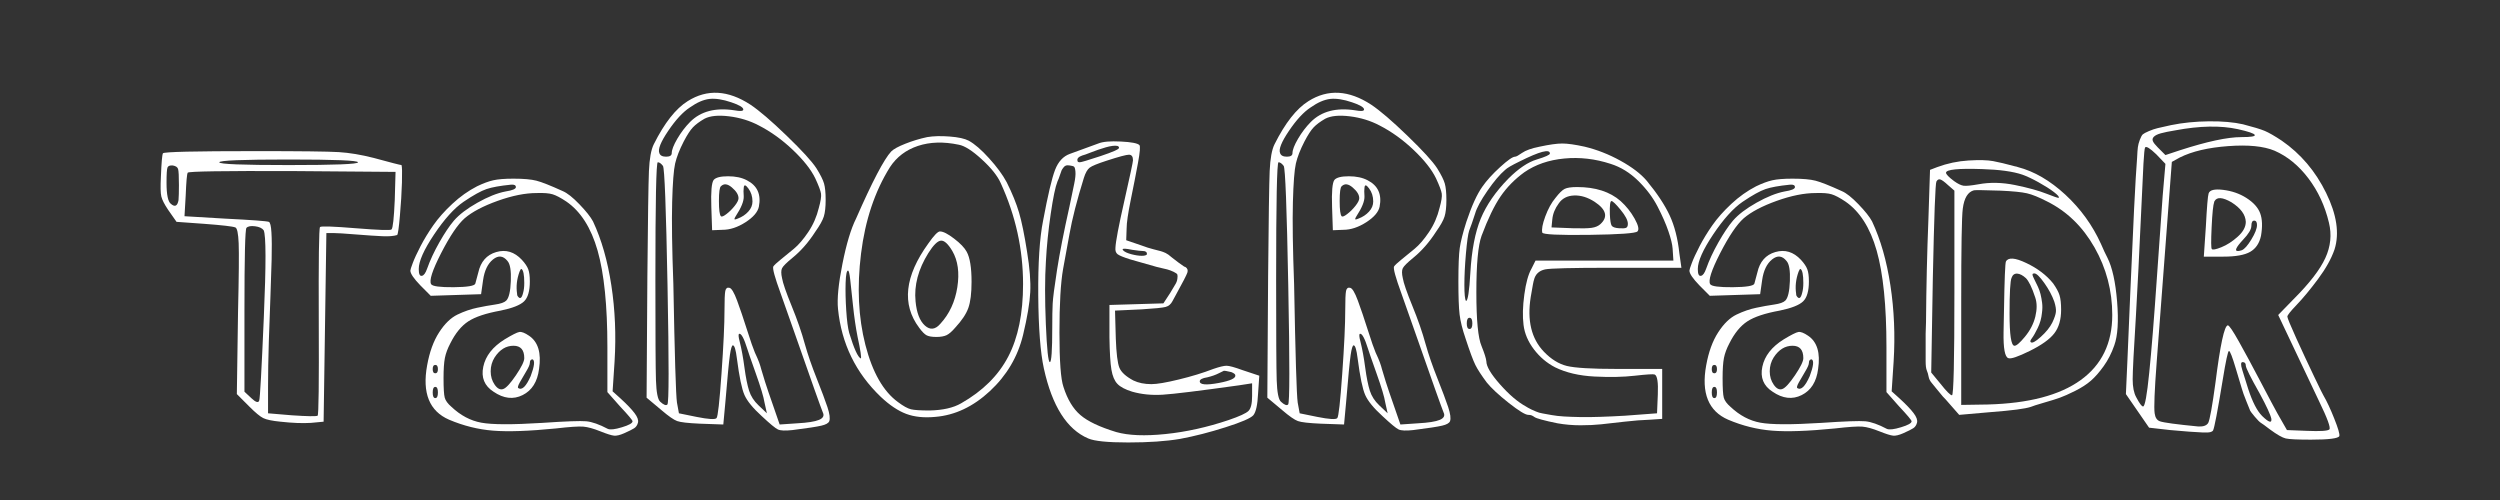 <?xml version="1.0" encoding="UTF-8"?>
<svg xmlns="http://www.w3.org/2000/svg" xmlns:xlink="http://www.w3.org/1999/xlink" width="750pt" height="150pt" viewBox="0 0 750 150" version="1.2">
<rect x="0" y="0" width="750" height="150" fill="#333333" stroke="none"/>
<defs>
<g>
<symbol overflow="visible" id="glyph0-0">
<path style="stroke:none;" d="M 3.953 0 L 3.953 -79.859 L 35.734 -79.859 L 35.734 0 Z M 7.906 -3.953 L 31.781 -3.953 L 31.781 -75.906 L 7.906 -75.906 Z M 7.906 -3.953 "/>
</symbol>
<symbol overflow="visible" id="glyph0-1">
<path style="stroke:none;" d="M 1.312 -59.109 C 1.477 -63.348 1.68 -65.688 1.922 -66.125 C 2.16 -66.562 11.43 -66.781 29.734 -66.781 C 43.16 -66.781 51.473 -66.68 54.672 -66.484 C 57.867 -66.285 61.348 -65.707 65.109 -64.75 C 70.379 -63.312 73.176 -62.594 73.5 -62.594 C 73.664 -62.113 73.707 -60.375 73.625 -57.375 C 73.539 -54.375 73.336 -51.055 73.016 -47.422 C 72.703 -43.785 72.426 -41.848 72.188 -41.609 C 71.145 -41.285 69.68 -41.164 67.797 -41.25 C 65.922 -41.332 63.266 -41.508 59.828 -41.781 C 56.391 -42.062 54.113 -42.203 53 -42.203 L 50.953 -42.203 L 50.125 14.391 L 46.281 14.75 C 43.801 14.906 40.766 14.785 37.172 14.391 C 34.691 14.148 32.973 13.789 32.016 13.312 C 31.055 12.832 29.695 11.711 27.938 9.953 L 24.094 6.109 L 24.453 -18.703 C 24.703 -29.336 24.766 -36.148 24.641 -39.141 C 24.516 -42.141 24.176 -43.723 23.625 -43.891 C 22.82 -44.203 19.703 -44.562 14.266 -44.969 L 6 -45.562 L 3.484 -49.156 C 2.359 -50.832 1.676 -52.172 1.438 -53.172 C 1.195 -54.172 1.156 -56.148 1.312 -59.109 Z M 39.625 -62.594 C 53.5 -62.594 60.438 -62.867 60.438 -63.422 C 60.438 -63.984 53.5 -64.266 39.625 -64.266 C 25.758 -64.266 18.828 -63.984 18.828 -63.422 C 18.828 -62.867 25.758 -62.594 39.625 -62.594 Z M 6.719 -56.594 C 6.719 -59.227 6.633 -60.828 6.469 -61.391 C 6.312 -61.953 5.797 -62.312 4.922 -62.469 C 4.035 -62.551 3.492 -62.352 3.297 -61.875 C 3.098 -61.395 3 -59.875 3 -57.312 C 3 -53.719 3.438 -51.598 4.312 -50.953 C 5.508 -49.922 6.27 -50.285 6.594 -52.047 C 6.676 -53.004 6.719 -54.52 6.719 -56.594 Z M 71.469 -52.156 L 71.703 -60.547 L 40.766 -60.797 C 20.066 -60.867 9.598 -60.707 9.359 -60.312 C 9.117 -59.914 8.914 -57.641 8.75 -53.484 L 8.391 -47.25 L 20.5 -46.531 C 28.57 -46.125 32.969 -45.801 33.688 -45.562 C 34.094 -45.406 34.352 -44.348 34.469 -42.391 C 34.594 -40.43 34.613 -37.711 34.531 -34.234 C 34.445 -30.754 34.328 -27.078 34.172 -23.203 C 34.016 -19.328 33.852 -14.828 33.688 -9.703 C 33.531 -4.586 33.453 -0.035 33.453 3.953 L 33.453 11.875 L 40.531 12.469 C 45.25 12.789 47.848 12.832 48.328 12.594 C 48.641 12.352 48.754 2.961 48.672 -15.578 C 48.598 -34.129 48.723 -43.602 49.047 -44 C 49.359 -44.32 52.953 -44.203 59.828 -43.641 C 66.703 -43.086 70.258 -42.969 70.5 -43.281 C 70.906 -43.688 71.227 -46.645 71.469 -52.156 Z M 32.141 -43.047 C 31.66 -43.68 30.801 -44.078 29.562 -44.234 C 28.32 -44.398 27.461 -44.242 26.984 -43.766 C 26.578 -43.367 26.375 -35.094 26.375 -18.938 L 26.375 5.391 L 28.422 7.312 C 29.773 8.594 30.57 8.832 30.812 8.031 C 31.051 7.312 31.508 -1 32.188 -16.906 C 32.875 -32.812 32.859 -41.523 32.141 -43.047 Z M 32.141 -43.047 "/>
</symbol>
<symbol overflow="visible" id="glyph0-2">
<path style="stroke:none;" d="M 29.5 -10.312 C 31.738 -11.664 33.195 -12.398 33.875 -12.516 C 34.551 -12.641 35.531 -12.266 36.812 -11.391 C 39.531 -9.555 40.531 -6.238 39.812 -1.438 C 39.332 2.395 37.691 5.008 34.891 6.406 C 32.098 7.812 29.18 7.473 26.141 5.391 C 23.422 3.641 22.398 1.145 23.078 -2.094 C 23.754 -5.332 25.895 -8.07 29.5 -10.312 Z M 35.375 -4.672 C 35.375 -7.148 34.297 -8.391 32.141 -8.391 C 29.898 -8.391 28.02 -7.234 26.5 -4.922 C 25.695 -3.641 25.297 -2.238 25.297 -0.719 C 25.297 0.801 25.695 2.141 26.5 3.297 C 27.301 4.453 28.141 4.891 29.016 4.609 C 29.898 4.336 31.18 2.961 32.859 0.484 C 34.535 -1.992 35.375 -3.711 35.375 -4.672 Z M 33.578 4.312 C 34.691 5.031 35.93 3.832 37.297 0.719 C 38.41 -2.238 38.609 -3.914 37.891 -4.312 C 37.328 -4.312 37.047 -3.953 37.047 -3.234 C 37.047 -2.754 36.688 -1.914 35.969 -0.719 C 35.25 0.477 34.609 1.578 34.047 2.578 C 33.492 3.578 33.336 4.156 33.578 4.312 Z M 1.203 -30.938 C 1.203 -31.176 1.441 -31.93 1.922 -33.203 C 2.398 -34.484 3.176 -36.164 4.25 -38.25 C 5.332 -40.332 6.613 -42.43 8.094 -44.547 C 9.57 -46.66 11.469 -48.797 13.781 -50.953 C 16.102 -53.117 18.582 -54.879 21.219 -56.234 C 23.062 -57.117 24.68 -57.719 26.078 -58.031 C 27.473 -58.352 29.492 -58.516 32.141 -58.516 C 35.172 -58.516 37.469 -58.312 39.031 -57.906 C 40.594 -57.508 43.211 -56.473 46.891 -54.797 C 48.242 -54.234 49.922 -52.91 51.922 -50.828 C 53.922 -48.754 55.281 -47.039 56 -45.688 C 58.551 -40.25 60.383 -33.852 61.5 -26.5 C 62.625 -19.145 62.945 -11.551 62.469 -3.719 L 61.875 5.281 L 64.266 7.438 C 66.18 9.195 67.578 10.656 68.453 11.812 C 69.336 12.969 69.68 13.926 69.484 14.688 C 69.285 15.445 68.906 16.004 68.344 16.359 C 67.781 16.723 66.781 17.223 65.344 17.859 C 64.07 18.422 63.055 18.66 62.297 18.578 C 61.535 18.504 60.156 18.066 58.156 17.266 C 56.156 16.461 54.473 16 53.109 15.875 C 51.754 15.758 49 15.941 44.844 16.422 C 36.77 17.223 30.492 17.441 26.016 17.078 C 21.547 16.723 17.148 15.629 12.828 13.797 C 6.91 11.234 4.711 5.797 6.234 -2.516 C 6.953 -6.516 8.148 -9.812 9.828 -12.406 C 11.504 -15.008 13.344 -16.789 15.344 -17.75 C 17.344 -18.707 19.301 -19.383 21.219 -19.781 C 23.133 -20.188 24.93 -20.508 26.609 -20.75 C 28.297 -20.988 29.414 -21.383 29.969 -21.938 C 30.77 -22.738 31.227 -24.695 31.344 -27.812 C 31.469 -30.938 31.133 -32.938 30.344 -33.812 C 29.062 -35.414 27.617 -35.578 26.016 -34.297 C 24.422 -33.016 23.422 -30.938 23.016 -28.062 L 22.422 -23.859 L 7.312 -23.375 L 4.203 -26.5 C 2.203 -28.57 1.203 -30.051 1.203 -30.938 Z M 29.734 -54.672 C 31.816 -54.992 32.859 -55.43 32.859 -55.984 C 32.859 -56.547 32.379 -56.789 31.422 -56.719 C 28.141 -56.395 25.676 -55.953 24.031 -55.391 C 22.395 -54.836 20.098 -53.562 17.141 -51.562 C 14.348 -49.645 11.41 -46.383 8.328 -41.781 C 5.254 -37.188 3.719 -33.734 3.719 -31.422 C 3.719 -29.898 4.035 -29.219 4.672 -29.375 C 5.234 -29.457 5.754 -30.176 6.234 -31.531 C 7.109 -34.008 8.328 -36.629 9.891 -39.391 C 11.453 -42.148 12.91 -44.328 14.266 -45.922 C 15.867 -47.766 18.227 -49.562 21.344 -51.312 C 24.457 -53.07 27.254 -54.191 29.734 -54.672 Z M 47.969 -51.672 C 46.281 -52.797 44.914 -53.516 43.875 -53.828 C 42.844 -54.148 41.25 -54.273 39.094 -54.203 C 35.656 -54.203 31.754 -53.422 27.391 -51.859 C 23.035 -50.297 19.738 -48.555 17.5 -46.641 C 15.426 -44.805 13.066 -41.312 10.422 -36.156 C 7.785 -31 6.789 -27.898 7.438 -26.859 C 7.832 -26.223 10.086 -25.922 14.203 -25.953 C 18.328 -25.992 20.488 -26.352 20.688 -27.031 C 20.883 -27.719 21.18 -28.82 21.578 -30.344 C 22.297 -33.613 24.094 -35.664 26.969 -36.5 C 29.852 -37.344 32.414 -36.566 34.656 -34.172 C 35.613 -33.129 36.25 -32.188 36.562 -31.344 C 36.883 -30.508 37.047 -29.297 37.047 -27.703 C 37.047 -24.816 36.469 -22.816 35.312 -21.703 C 34.156 -20.586 31.816 -19.664 28.297 -18.938 C 23.898 -18.145 20.66 -17.066 18.578 -15.703 C 16.504 -14.348 14.707 -12.148 13.188 -9.109 C 12.383 -7.586 11.844 -6.129 11.562 -4.734 C 11.289 -3.336 11.156 -1.32 11.156 1.312 C 11.156 4.352 11.273 6.312 11.516 7.188 C 11.754 8.07 12.43 8.992 13.547 9.953 C 16.266 12.516 19.242 14.094 22.484 14.688 C 25.723 15.289 31.816 15.312 40.766 14.75 C 47.797 14.27 52.191 14.109 53.953 14.266 C 55.711 14.43 57.875 15.191 60.438 16.547 C 61.156 16.867 62.57 16.707 64.688 16.062 C 66.801 15.426 67.859 14.828 67.859 14.266 C 67.859 13.953 66.582 12.438 64.031 9.719 L 60.312 5.516 L 60.312 -8.031 C 60.312 -20.426 59.332 -30.062 57.375 -36.938 C 55.414 -43.812 52.281 -48.723 47.969 -51.672 Z M 35.375 -27.219 C 35.375 -29.695 35.094 -31.098 34.531 -31.422 C 34.375 -31.492 34.176 -31.211 33.938 -30.578 C 33.133 -28.336 32.895 -26.141 33.219 -23.984 C 33.219 -23.742 33.254 -23.539 33.328 -23.375 C 34.047 -22.258 34.609 -22.539 35.016 -24.219 C 35.254 -25.02 35.375 -26.02 35.375 -27.219 Z M 8.688 -0.125 C 9.207 -0.125 9.469 -0.539 9.469 -1.375 C 9.469 -2.219 9.207 -2.641 8.688 -2.641 C 8.164 -2.641 7.906 -2.219 7.906 -1.375 C 7.906 -0.539 8.164 -0.125 8.688 -0.125 Z M 8.688 7.312 C 9.207 7.312 9.469 6.75 9.469 5.625 C 9.469 4.508 9.207 3.953 8.688 3.953 C 8.164 3.953 7.906 4.508 7.906 5.625 C 7.906 6.75 8.164 7.312 8.688 7.312 Z M 8.688 7.312 "/>
</symbol>
<symbol overflow="visible" id="glyph0-3">
<path style="stroke:none;" d="M 21.344 -58.156 C 21.977 -58.875 23.414 -59.234 25.656 -59.234 C 27.895 -59.234 29.773 -58.832 31.297 -58.031 C 34.41 -56.438 35.609 -53.801 34.891 -50.125 C 34.566 -48.52 33.227 -46.957 30.875 -45.438 C 28.52 -43.926 26.223 -43.172 23.984 -43.172 L 20.859 -43.047 L 20.625 -50 C 20.469 -54.633 20.707 -57.352 21.344 -58.156 Z M 28.781 -52.641 C 28.781 -53.68 28.117 -54.758 26.797 -55.875 C 25.484 -57 24.383 -57.117 23.5 -56.234 C 23.102 -55.91 22.906 -54.43 22.906 -51.797 C 22.906 -49.16 23.102 -47.645 23.5 -47.25 C 23.738 -47.008 24.297 -47.227 25.172 -47.906 C 26.055 -48.582 26.879 -49.398 27.641 -50.359 C 28.398 -51.316 28.781 -52.078 28.781 -52.641 Z M 32.969 -51.672 C 32.969 -53.191 32.547 -54.508 31.703 -55.625 C 30.867 -56.75 30.414 -56.789 30.344 -55.75 C 30.258 -55.27 30.258 -54.43 30.344 -53.234 C 30.414 -51.797 29.613 -49.801 27.938 -47.25 C 27.539 -46.602 27.461 -46.281 27.703 -46.281 C 27.859 -46.281 28.133 -46.363 28.531 -46.531 C 29.812 -47.008 30.867 -47.707 31.703 -48.625 C 32.547 -49.539 32.969 -50.555 32.969 -51.672 Z M 13.547 -81.781 C 19.379 -85.457 25.656 -85.098 32.375 -80.703 C 35.008 -78.941 38.625 -75.844 43.219 -71.406 C 47.82 -66.969 50.801 -63.707 52.156 -61.625 C 53.352 -59.707 54.113 -58.188 54.438 -57.062 C 54.758 -55.945 54.922 -54.312 54.922 -52.156 C 54.922 -50 54.738 -48.336 54.375 -47.172 C 54.02 -46.016 53.16 -44.477 51.797 -42.562 C 49.797 -39.445 47.52 -36.848 44.969 -34.766 C 43.207 -33.328 42.164 -32.289 41.844 -31.656 C 41.531 -31.02 41.531 -30.02 41.844 -28.656 C 42.082 -27.219 43.039 -24.441 44.719 -20.328 C 46.406 -16.211 47.727 -12.395 48.688 -8.875 C 49.562 -5.758 50.738 -2.344 52.219 1.375 C 53.695 5.094 54.773 7.969 55.453 10 C 56.129 12.039 56.312 13.461 56 14.266 C 55.758 14.828 54.977 15.266 53.656 15.578 C 52.332 15.898 49.438 16.344 44.969 16.906 C 42.812 17.145 41.352 17.082 40.594 16.719 C 39.832 16.363 38.211 15.023 35.734 12.703 C 33.098 10.305 31.379 8.207 30.578 6.406 C 29.773 4.613 29.016 0.957 28.297 -4.562 C 27.973 -7.195 27.57 -8.516 27.094 -8.516 C 26.781 -8.516 26.484 -7.555 26.203 -5.641 C 25.922 -3.723 25.461 1.035 24.828 8.641 L 24.219 15.234 L 17.141 14.984 C 13.629 14.828 11.375 14.566 10.375 14.203 C 9.375 13.848 7.797 12.75 5.641 10.906 L 1.203 7.188 L 1.438 -29.141 C 1.594 -46.484 1.75 -57.031 1.906 -60.781 C 2.07 -64.539 2.555 -67.223 3.359 -68.828 C 6.555 -75.223 9.953 -79.539 13.547 -81.781 Z M 26.625 -81.422 C 24.062 -82.297 21.879 -82.633 20.078 -82.438 C 18.285 -82.238 16.312 -81.379 14.156 -79.859 C 12.07 -78.492 9.91 -76.148 7.672 -72.828 C 5.43 -69.516 4.551 -67.301 5.031 -66.188 C 5.27 -65.469 5.945 -65.109 7.062 -65.109 C 8.188 -65.109 8.75 -65.469 8.75 -66.188 C 8.75 -67.145 9.305 -68.582 10.422 -70.5 C 11.547 -72.414 12.828 -74.098 14.266 -75.547 C 17.461 -78.742 21.898 -79.898 27.578 -79.016 C 29.336 -78.691 30.219 -78.773 30.219 -79.266 C 30.219 -79.898 29.02 -80.617 26.625 -81.422 Z M 34.891 -74.469 C 32.172 -75.906 29.191 -76.82 25.953 -77.219 C 22.723 -77.613 20.266 -77.375 18.578 -76.5 C 17.066 -75.625 15.91 -74.766 15.109 -73.922 C 14.305 -73.078 13.383 -71.66 12.344 -69.672 C 11.07 -67.191 10.211 -64.988 9.766 -63.062 C 9.328 -61.145 9.031 -57.289 8.875 -51.5 C 8.719 -45.707 8.836 -37.492 9.234 -26.859 C 9.629 -5.43 9.988 6.398 10.312 8.641 L 10.906 11.875 L 16.188 12.953 C 19.781 13.672 21.781 13.789 22.188 13.312 C 22.582 12.906 23.078 8.484 23.672 0.047 C 24.273 -8.379 24.578 -14.789 24.578 -19.188 C 24.578 -22.145 24.656 -24.02 24.812 -24.812 C 24.977 -25.613 25.379 -25.938 26.016 -25.781 C 26.66 -25.695 27.441 -24.414 28.359 -21.938 C 29.273 -19.457 30.27 -16.52 31.344 -13.125 C 32.426 -9.727 33.207 -7.473 33.688 -6.359 C 34.25 -5.16 34.672 -4.18 34.953 -3.422 C 35.234 -2.66 35.453 -1.957 35.609 -1.312 C 35.773 -0.676 36.156 0.578 36.75 2.453 C 37.352 4.336 38.133 6.641 39.094 9.359 L 41.125 15.234 L 46.406 14.875 C 49.52 14.707 51.695 14.363 52.938 13.844 C 54.176 13.32 54.555 12.582 54.078 11.625 C 53.516 10.27 50.633 2.16 45.438 -12.703 L 41.375 -24.219 C 39.688 -28.852 38.961 -31.492 39.203 -32.141 C 39.441 -32.535 40.18 -33.234 41.422 -34.234 C 42.66 -35.234 43.977 -36.312 45.375 -37.469 C 46.781 -38.625 48.223 -40.301 49.703 -42.5 C 51.18 -44.695 52.238 -47.117 52.875 -49.766 C 53.438 -51.766 53.656 -53.18 53.531 -54.016 C 53.414 -54.859 52.836 -56.398 51.797 -58.641 C 50.516 -61.273 48.273 -64.109 45.078 -67.141 C 41.879 -70.18 38.484 -72.625 34.891 -74.469 Z M 6.109 -62.344 C 5.555 -63.07 5.039 -63.438 4.562 -63.438 C 4.082 -63.438 3.844 -51.68 3.844 -28.172 C 3.844 -11.629 3.898 -1.562 4.016 2.031 C 4.141 5.633 4.562 7.754 5.281 8.391 C 6.312 9.348 7.031 9.629 7.438 9.234 C 7.914 8.836 7.93 -3.051 7.484 -26.438 C 7.047 -49.82 6.586 -61.789 6.109 -62.344 Z M 31.422 -7.438 C 30.453 -10.551 29.648 -12.066 29.016 -11.984 C 28.691 -11.91 28.734 -11.113 29.141 -9.594 C 29.691 -7.438 30.164 -4.859 30.562 -1.859 C 30.969 1.141 31.43 3.457 31.953 5.094 C 32.473 6.727 33.41 8.188 34.766 9.469 L 37.297 11.875 L 36.578 8.641 C 36.336 7.035 35.457 4.098 33.938 -0.172 C 32.414 -4.453 31.578 -6.875 31.422 -7.438 Z M 31.422 -7.438 "/>
</symbol>
<symbol overflow="visible" id="glyph0-4">
<path style="stroke:none;" d="M 28.422 -39.094 C 30.098 -41.488 31.254 -42.688 31.891 -42.688 C 32.848 -42.688 34.266 -41.969 36.141 -40.531 C 38.023 -39.094 39.285 -37.773 39.922 -36.578 C 40.891 -34.816 41.375 -31.816 41.375 -27.578 C 41.375 -24.141 41.051 -21.52 40.406 -19.719 C 39.77 -17.926 38.453 -15.953 36.453 -13.797 C 35.492 -12.672 34.633 -11.926 33.875 -11.562 C 33.113 -11.207 32.094 -11.031 30.812 -11.031 C 29.531 -11.031 28.57 -11.188 27.938 -11.5 C 27.301 -11.82 26.539 -12.586 25.656 -13.797 C 20.383 -20.828 21.305 -29.258 28.422 -39.094 Z M 35.609 -36.812 C 34.328 -38.969 33.188 -40.004 32.188 -39.922 C 31.195 -39.848 29.941 -38.613 28.422 -36.219 C 25.379 -31.332 24.098 -26.492 24.578 -21.703 C 24.898 -18.266 25.836 -15.844 27.391 -14.438 C 28.953 -13.039 30.492 -13.223 32.016 -14.984 C 34.734 -17.941 36.43 -21.598 37.109 -25.953 C 37.785 -30.316 37.285 -33.938 35.609 -36.812 Z M 28.062 -70.984 C 29.977 -71.305 32.234 -71.363 34.828 -71.156 C 37.43 -70.957 39.332 -70.539 40.531 -69.906 C 42.289 -68.945 44.328 -67.188 46.641 -64.625 C 48.961 -62.07 50.723 -59.676 51.922 -57.438 C 53.598 -54.082 54.832 -51.047 55.625 -48.328 C 56.426 -45.609 57.227 -41.691 58.031 -36.578 C 58.832 -31.691 59.148 -27.648 58.984 -24.453 C 58.828 -21.266 58.109 -16.988 56.828 -11.625 C 55.234 -5.07 51.914 0.539 46.875 5.219 C 41.844 9.895 36.367 12.473 30.453 12.953 C 27.098 13.266 24.203 12.961 21.766 12.047 C 19.328 11.129 16.789 9.43 14.156 6.953 C 6.633 -0.242 2.352 -9.035 1.312 -19.422 C 1 -22.461 1.441 -26.977 2.641 -32.969 C 3.836 -38.969 5.195 -43.488 6.719 -46.531 C 11.594 -57.633 15.109 -64.348 17.266 -66.672 C 17.984 -67.391 19.398 -68.164 21.516 -69 C 23.641 -69.844 25.82 -70.504 28.062 -70.984 Z M 37.531 -68.703 C 32.977 -69.66 28.898 -69.539 25.297 -68.344 C 21.703 -67.145 18.906 -65.023 16.906 -61.984 C 12.352 -54.711 9.457 -46.062 8.219 -36.031 C 6.977 -26 7.414 -16.863 9.531 -8.625 C 11.645 -0.395 14.906 5.316 19.312 8.516 C 20.906 9.711 22.203 10.43 23.203 10.672 C 24.203 10.91 26.062 11.031 28.781 11.031 C 32.77 10.945 35.926 10.227 38.25 8.875 C 44.727 5.195 49.441 0.52 52.391 -5.156 C 55.348 -10.832 56.828 -18.066 56.828 -26.859 C 56.828 -37.328 54.594 -47.438 50.125 -57.188 C 49.164 -59.352 47.266 -61.734 44.422 -64.328 C 41.586 -66.93 39.289 -68.391 37.531 -68.703 Z M 7.188 -11.031 C 6.633 -13.832 6.176 -16.969 5.812 -20.438 C 5.457 -23.914 5.176 -26.535 4.969 -28.297 C 4.77 -30.055 4.551 -30.938 4.312 -30.938 C 3.914 -30.938 3.676 -29.719 3.594 -27.281 C 3.52 -24.844 3.582 -22.082 3.781 -19 C 3.977 -15.926 4.273 -13.672 4.672 -12.234 C 6.109 -7.516 7.27 -4.957 8.156 -4.562 C 8.395 -4.801 8.07 -6.957 7.188 -11.031 Z M 7.188 -11.031 "/>
</symbol>
<symbol overflow="visible" id="glyph0-5">
<path style="stroke:none;" d="M 19.188 -69.062 C 20.539 -69.625 22.797 -69.82 25.953 -69.656 C 29.117 -69.5 30.977 -69.145 31.531 -68.594 C 31.852 -68.27 31.711 -66.488 31.109 -63.25 C 30.516 -60.008 29.797 -56.332 28.953 -52.219 C 28.117 -48.102 27.703 -45.242 27.703 -43.641 L 27.578 -40.047 L 32.141 -38.484 C 33.41 -38.004 34.602 -37.625 35.719 -37.344 C 36.844 -37.07 37.602 -36.875 38 -36.75 C 38.406 -36.633 38.867 -36.457 39.391 -36.219 C 39.91 -35.977 40.531 -35.535 41.25 -34.891 C 42.77 -33.691 44.008 -32.773 44.969 -32.141 C 45.039 -32.141 45.16 -32.098 45.328 -32.016 C 45.961 -31.617 46.16 -31.055 45.922 -30.328 C 45.68 -29.609 44.484 -27.289 42.328 -23.375 C 42.004 -22.738 41.723 -22.223 41.484 -21.828 C 41.004 -20.867 40.305 -20.27 39.391 -20.031 C 38.473 -19.789 36.094 -19.551 32.25 -19.312 L 24.219 -18.938 L 24.453 -10.547 C 24.617 -6.078 24.977 -3.16 25.531 -1.797 C 26.094 -0.441 27.492 0.832 29.734 2.031 C 31.254 2.758 33.051 3.125 35.125 3.125 C 36.812 3.125 39.551 2.66 43.344 1.734 C 47.145 0.816 50.602 -0.238 53.719 -1.438 C 55.551 -2.07 56.867 -2.391 57.672 -2.391 C 58.473 -2.391 60.07 -1.953 62.469 -1.078 L 67.5 0.594 L 67.141 5.875 C 66.984 9.312 66.504 11.508 65.703 12.469 C 64.91 13.352 62.133 14.551 57.375 16.062 C 52.613 17.582 48.078 18.742 43.766 19.547 C 39.523 20.266 34.328 20.625 28.172 20.625 C 22.016 20.625 18.02 20.223 16.188 19.422 C 9.789 16.703 5.352 9.707 2.875 -1.562 C 1.832 -6.352 1.27 -13.645 1.188 -23.438 C 1.113 -33.227 1.598 -40.723 2.641 -45.922 C 4.078 -53.598 5.273 -58.676 6.234 -61.156 C 7.191 -63.633 8.672 -65.234 10.672 -65.953 Z M 13.672 -63.438 C 14.066 -63.438 16.125 -64.051 19.844 -65.281 C 23.562 -66.52 25.422 -67.344 25.422 -67.75 C 25.422 -68.07 25.238 -68.27 24.875 -68.344 C 24.52 -68.426 24.039 -68.426 23.438 -68.344 C 22.844 -68.27 22.188 -68.129 21.469 -67.922 C 20.75 -67.723 19.988 -67.484 19.188 -67.203 C 18.383 -66.922 17.68 -66.66 17.078 -66.422 C 16.484 -66.18 15.906 -65.961 15.344 -65.766 C 14.789 -65.566 14.473 -65.469 14.391 -65.469 C 13.266 -65.07 12.785 -64.551 12.953 -63.906 C 12.953 -63.594 13.191 -63.438 13.672 -63.438 Z M 29.609 -64.031 C 29.609 -65.145 29.207 -65.703 28.406 -65.703 C 27.613 -65.703 25.379 -65.102 21.703 -63.906 C 18.984 -63.031 17.285 -62.332 16.609 -61.812 C 15.93 -61.289 15.352 -60.27 14.875 -58.75 C 12.789 -52.039 11.348 -46.406 10.547 -41.844 L 8.641 -31.422 C 7.91 -27.266 7.547 -20.906 7.547 -12.344 C 7.547 -3.789 7.945 1.641 8.75 3.953 C 9.945 7.711 11.645 10.531 13.844 12.406 C 16.039 14.289 19.617 15.988 24.578 17.5 C 28.254 18.539 33.191 18.738 39.391 18.094 C 45.586 17.457 51.883 16.062 58.281 13.906 C 61.551 12.789 63.547 11.875 64.266 11.156 C 64.984 10.438 65.344 8.957 65.344 6.719 L 65.344 2.875 L 61.391 3.484 C 49.398 5.16 41.766 6.098 38.484 6.297 C 35.211 6.492 32.176 6.191 29.375 5.391 C 27.301 4.754 25.82 3.973 24.938 3.047 C 24.062 2.129 23.461 0.711 23.141 -1.203 C 22.816 -3.117 22.617 -6.352 22.547 -10.906 L 22.547 -20.625 L 38.734 -21.109 L 40.766 -24.219 C 41.41 -25.344 41.91 -26.18 42.266 -26.734 C 42.629 -27.297 42.848 -27.875 42.922 -28.469 C 43.004 -29.07 43.004 -29.492 42.922 -29.734 C 42.848 -29.973 42.469 -30.254 41.781 -30.578 C 41.102 -30.898 40.461 -31.141 39.859 -31.297 C 39.266 -31.453 38.25 -31.691 36.812 -32.016 C 33.695 -32.891 31.02 -33.648 28.781 -34.297 C 26.781 -34.93 25.52 -35.445 25 -35.844 C 24.477 -36.25 24.258 -36.891 24.344 -37.766 C 24.414 -39.609 25.312 -44.328 27.031 -51.922 C 28.75 -59.516 29.609 -63.551 29.609 -64.031 Z M 10.547 -50.125 C 11.191 -53.156 11.672 -55.453 11.984 -57.016 C 12.305 -58.578 12.426 -59.773 12.344 -60.609 C 12.27 -61.453 12.129 -61.953 11.922 -62.109 C 11.723 -62.266 11.305 -62.383 10.672 -62.469 C 10.191 -62.551 9.812 -62.551 9.531 -62.469 C 9.25 -62.383 8.988 -62.18 8.75 -61.859 C 8.508 -61.547 8.328 -61.27 8.203 -61.031 C 8.086 -60.789 7.91 -60.289 7.672 -59.531 C 7.43 -58.77 7.191 -58.148 6.953 -57.672 C 6.316 -56.078 5.641 -52.82 4.922 -47.906 C 4.203 -42.988 3.723 -38.25 3.484 -33.688 C 3.16 -28.656 3.156 -22.363 3.469 -14.812 C 3.789 -7.258 4.191 -3.484 4.672 -3.484 C 5.148 -3.484 5.391 -6.922 5.391 -13.797 C 5.391 -16.984 5.43 -19.395 5.516 -21.031 C 5.598 -22.676 6.035 -26.055 6.828 -31.172 C 7.629 -36.285 8.867 -42.602 10.547 -50.125 Z M 32.609 -36.812 C 32.055 -36.812 30.977 -36.93 29.375 -37.172 C 27.457 -37.566 26.5 -37.609 26.5 -37.297 C 26.5 -37.211 26.578 -37.094 26.734 -36.938 C 27.141 -36.531 27.941 -36.164 29.141 -35.844 C 30.336 -35.531 31.375 -35.375 32.25 -35.375 C 33.133 -35.375 33.656 -35.535 33.812 -35.859 C 33.812 -36.492 33.41 -36.812 32.609 -36.812 Z M 59.109 -0.484 C 57.754 -0.797 57.016 -0.93 56.891 -0.891 C 56.773 -0.859 56.254 -0.602 55.328 -0.125 C 54.41 0.352 53.273 0.754 51.922 1.078 C 50.398 1.316 49.641 1.719 49.641 2.281 C 49.641 3.32 51.555 3.484 55.391 2.766 C 58.828 2.117 60.469 1.359 60.312 0.484 C 60.312 0.16 59.91 -0.16 59.109 -0.484 Z M 59.109 -0.484 "/>
</symbol>
<symbol overflow="visible" id="glyph0-6">
<path style="stroke:none;" d="M 30.344 -52.766 C 31.457 -54.203 32.375 -55.098 33.094 -55.453 C 33.812 -55.816 35.051 -56 36.812 -56 C 42.32 -56 46.676 -54.598 49.875 -51.797 C 51.562 -50.273 52.961 -48.516 54.078 -46.516 C 55.191 -44.523 55.473 -43.25 54.922 -42.688 C 54.359 -42.125 49.52 -41.781 40.406 -41.656 C 31.289 -41.539 26.613 -41.766 26.375 -42.328 C 26.133 -43.285 26.43 -44.898 27.266 -47.172 C 28.109 -49.453 29.133 -51.316 30.344 -52.766 Z M 42.094 -51.562 C 40.008 -52.914 37.945 -53.551 35.906 -53.469 C 33.875 -53.395 32.336 -52.598 31.297 -51.078 C 30.172 -49.555 29.531 -47.957 29.375 -46.281 L 29.141 -43.891 L 35.609 -43.641 C 38.242 -43.566 40.102 -43.609 41.188 -43.766 C 42.27 -43.922 43.129 -44.281 43.766 -44.844 C 46.16 -47 45.602 -49.238 42.094 -51.562 Z M 52.047 -44.969 C 52.047 -46.008 51.32 -47.406 49.875 -49.156 C 48.438 -50.914 47.52 -51.797 47.125 -51.797 C 46.727 -51.797 46.566 -50.477 46.641 -47.844 C 46.723 -46 46.906 -44.859 47.188 -44.422 C 47.469 -43.984 48.207 -43.723 49.406 -43.641 C 50.438 -43.566 51.133 -43.609 51.5 -43.766 C 51.863 -43.922 52.047 -44.32 52.047 -44.969 Z M 18.219 -65.109 C 18.539 -65.109 19.238 -65.488 20.312 -66.25 C 21.395 -67.008 23.141 -67.629 25.547 -68.109 C 28.492 -68.742 30.766 -69.062 32.359 -69.062 C 33.961 -69.062 36.207 -68.742 39.094 -68.109 C 42.77 -67.223 46.344 -65.82 49.812 -63.906 C 53.289 -61.988 55.91 -59.992 57.672 -57.922 C 60.785 -54.16 63.082 -50.703 64.562 -47.547 C 66.039 -44.391 67.02 -40.57 67.5 -36.094 L 68.109 -31.781 L 46.766 -31.781 C 35.254 -31.781 28.738 -31.617 27.219 -31.297 C 25.375 -30.898 24.254 -29.82 23.859 -28.062 C 23.773 -27.977 23.457 -26.297 22.906 -23.016 C 21.781 -15.984 23.098 -10.508 26.859 -6.594 C 29.016 -4.352 31.312 -2.93 33.75 -2.328 C 36.188 -1.734 41.164 -1.438 48.688 -1.438 L 62.344 -1.438 L 62.344 13.547 L 58.641 13.797 C 56.398 13.867 53.859 14.066 51.016 14.391 C 48.18 14.711 45.863 14.973 44.062 15.172 C 42.27 15.367 40.191 15.469 37.828 15.469 C 35.473 15.469 33.176 15.27 30.938 14.875 C 28.938 14.469 27.352 14.102 26.188 13.781 C 25.031 13.469 24.312 13.207 24.031 13 C 23.758 12.801 23.484 12.641 23.203 12.516 C 22.922 12.398 22.582 12.344 22.188 12.344 C 21.301 12.344 19.336 11.145 16.297 8.75 C 13.266 6.352 11.07 4.316 9.719 2.641 C 8.113 0.484 6.973 -1.27 6.297 -2.625 C 5.617 -3.988 4.641 -6.629 3.359 -10.547 C 2.398 -13.348 1.801 -15.766 1.562 -17.797 C 1.32 -19.836 1.203 -23.141 1.203 -27.703 C 1.203 -32.41 1.336 -35.742 1.609 -37.703 C 1.891 -39.66 2.551 -42.281 3.594 -45.562 C 5.195 -50.363 6.797 -53.879 8.391 -56.109 C 9.672 -57.953 11.445 -59.91 13.719 -61.984 C 16 -64.066 17.5 -65.109 18.219 -65.109 Z M 28.656 -66.062 C 28.656 -67.508 25.617 -66.711 19.547 -63.672 C 17.223 -62.547 15.785 -61.707 15.234 -61.156 C 13.629 -59.789 11.848 -57.688 9.891 -54.844 C 7.93 -52.008 6.711 -49.754 6.234 -48.078 C 5.516 -45.836 4.914 -44.117 4.438 -42.922 C 4.113 -41.961 3.789 -39.688 3.469 -36.094 C 3.156 -32.5 3 -29.344 3 -26.625 C 3 -23.906 3.16 -22.305 3.484 -21.828 C 4.035 -21.828 4.473 -24.664 4.797 -30.344 C 5.191 -37.051 6.227 -42.441 7.906 -46.516 C 9.594 -50.598 12.352 -54.598 16.188 -58.516 C 19.227 -61.555 22.066 -63.473 24.703 -64.266 C 27.336 -65.066 28.656 -65.664 28.656 -66.062 Z M 46.891 -62.953 C 42.242 -64.473 37.602 -65.008 32.969 -64.562 C 28.332 -64.125 24.336 -62.75 20.984 -60.438 C 18.109 -58.352 15.727 -55.93 13.844 -53.172 C 11.969 -50.422 10.07 -46.488 8.156 -41.375 C 7.113 -38.488 6.594 -32.848 6.594 -24.453 C 6.594 -16.066 7.113 -10.676 8.156 -8.281 C 9.031 -6.113 9.508 -4.594 9.594 -3.719 C 9.594 -2.195 10.953 0.098 13.672 3.172 C 16.391 6.254 18.988 8.473 21.469 9.828 C 21.469 9.828 21.664 9.945 22.062 10.188 C 22.457 10.426 22.797 10.602 23.078 10.719 C 23.359 10.844 23.816 11.047 24.453 11.328 C 25.098 11.609 25.781 11.805 26.5 11.922 C 27.219 12.047 28.113 12.207 29.188 12.406 C 30.27 12.602 31.508 12.742 32.906 12.828 C 34.312 12.91 35.891 12.969 37.641 13 C 39.398 13.039 41.441 13.02 43.766 12.938 C 46.086 12.863 48.566 12.75 51.203 12.594 L 60.797 11.875 L 61.031 6.234 C 61.188 2.555 60.867 0.555 60.078 0.234 C 59.672 0.078 57.707 0.195 54.188 0.594 C 50.676 1 46.617 1.082 42.016 0.844 C 37.422 0.602 33.488 -0.316 30.219 -1.922 C 27.738 -3.203 25.617 -5 23.859 -7.312 C 22.098 -9.633 21.062 -12.07 20.75 -14.625 C 20.426 -17.188 20.504 -20.223 20.984 -23.734 C 21.461 -27.254 22.18 -29.852 23.141 -31.531 L 24.344 -33.938 L 65.703 -33.938 L 65.469 -37.531 C 65.383 -38.812 64.961 -40.551 64.203 -42.75 C 63.453 -44.945 62.375 -47.406 60.969 -50.125 C 59.57 -52.844 57.633 -55.422 55.156 -57.859 C 52.676 -60.297 49.922 -61.992 46.891 -62.953 Z M 4.547 -13.422 C 5.109 -13.422 5.391 -13.977 5.391 -15.094 C 5.391 -16.219 5.109 -16.781 4.547 -16.781 C 3.992 -16.781 3.719 -16.219 3.719 -15.094 C 3.719 -13.977 3.992 -13.422 4.547 -13.422 Z M 4.547 -13.422 "/>
</symbol>
<symbol overflow="visible" id="glyph0-7">
<path style="stroke:none;" d="M 25.297 -33.688 C 26.016 -34.969 28.051 -34.805 31.406 -33.203 C 34.77 -31.609 37.453 -29.57 39.453 -27.094 C 40.41 -25.738 41.047 -24.562 41.359 -23.562 C 41.68 -22.562 41.844 -21.102 41.844 -19.188 C 41.844 -16.227 41.16 -13.867 39.797 -12.109 C 38.441 -10.348 35.984 -8.586 32.422 -6.828 C 28.867 -5.078 26.734 -4.359 26.016 -4.672 C 24.973 -4.992 24.492 -7.594 24.578 -12.469 C 24.578 -13.352 24.617 -15.508 24.703 -18.938 C 24.859 -28.375 25.055 -33.289 25.297 -33.688 Z M 31.297 -28.656 C 30.336 -29.531 29.457 -29.988 28.656 -30.031 C 27.852 -30.07 27.297 -29.656 26.984 -28.781 C 26.578 -27.895 26.375 -24.297 26.375 -17.984 C 26.375 -11.672 26.852 -8.473 27.812 -8.391 C 28.375 -8.316 29.414 -9.195 30.938 -11.031 C 32.531 -12.945 33.586 -14.984 34.109 -17.141 C 34.629 -19.305 34.629 -21.188 34.109 -22.781 C 33.586 -24.383 33.086 -25.664 32.609 -26.625 C 32.129 -27.582 31.691 -28.258 31.297 -28.656 Z M 39.812 -21.578 C 39.164 -23.422 38.16 -25.301 36.797 -27.219 C 35.441 -29.133 34.445 -30.094 33.812 -30.094 C 33.488 -30.094 33.305 -30.008 33.266 -29.844 C 33.234 -29.688 33.297 -29.426 33.453 -29.062 C 33.609 -28.707 33.805 -28.289 34.047 -27.812 C 34.285 -27.332 34.566 -26.754 34.891 -26.078 C 35.211 -25.398 35.473 -24.66 35.672 -23.859 C 35.867 -23.055 36.023 -22.195 36.141 -21.281 C 36.266 -20.363 36.25 -19.344 36.094 -18.219 C 35.938 -16.625 35.516 -15.125 34.828 -13.719 C 34.148 -12.32 33.57 -11.305 33.094 -10.672 C 32.613 -10.035 32.492 -9.633 32.734 -9.469 C 33.129 -9.07 34.125 -9.594 35.719 -11.031 C 37.32 -12.469 38.484 -13.906 39.203 -15.344 C 39.848 -16.707 40.207 -17.77 40.281 -18.531 C 40.363 -19.289 40.207 -20.305 39.812 -21.578 Z M 4.672 -61.984 C 7.711 -63.109 10.848 -63.77 14.078 -63.969 C 17.316 -64.164 19.773 -64.102 21.453 -63.781 C 23.141 -63.469 25.301 -62.953 27.938 -62.234 C 28.414 -62.148 28.734 -62.066 28.891 -61.984 C 33.773 -60.711 38.516 -57.957 43.109 -53.719 C 47.703 -49.477 51.281 -44.52 53.844 -38.844 C 54.562 -37.164 55.195 -35.805 55.75 -34.766 C 57.195 -31.891 58.16 -27.516 58.641 -21.641 C 59.117 -15.766 58.836 -11.391 57.797 -8.516 C 56.992 -6.191 55.93 -4.109 54.609 -2.266 C 53.297 -0.43 52.02 1.02 50.781 2.094 C 49.539 3.176 47.961 4.195 46.047 5.156 C 44.129 6.113 42.609 6.789 41.484 7.188 C 40.367 7.594 38.77 8.094 36.688 8.688 C 34.613 9.289 33.297 9.711 32.734 9.953 C 31.055 10.516 27.062 11.035 20.75 11.516 L 11.266 12.344 L 7.797 8.391 C 7.473 7.992 6.992 7.473 6.359 6.828 C 5.473 5.797 4.832 5.02 4.438 4.5 C 4.039 3.977 3.582 3.414 3.062 2.812 C 2.539 2.219 2.219 1.578 2.094 0.891 C 1.977 0.211 1.801 -0.398 1.562 -0.953 C 1.32 -1.516 1.203 -2.453 1.203 -3.766 C 1.203 -5.086 1.203 -6.227 1.203 -7.188 C 1.203 -8.156 1.203 -9.754 1.203 -11.984 C 1.273 -13.504 1.312 -14.664 1.312 -15.469 C 1.395 -26.102 1.633 -36.375 2.031 -46.281 L 2.516 -61.156 Z M 30.219 -59.719 C 27.414 -60.676 23.379 -61.234 18.109 -61.391 C 10.992 -61.629 7.395 -61.27 7.312 -60.312 C 7.312 -59.832 8.113 -58.992 9.719 -57.797 C 10.832 -56.992 11.77 -56.531 12.531 -56.406 C 13.289 -56.289 14.789 -56.43 17.031 -56.828 C 20.469 -57.473 24.145 -57.395 28.062 -56.594 C 31.977 -55.789 35.094 -54.93 37.406 -54.016 C 39.727 -53.098 40.969 -52.68 41.125 -52.766 C 41.363 -53.004 40.883 -53.582 39.688 -54.5 C 38.488 -55.414 36.945 -56.395 35.062 -57.438 C 33.188 -58.477 31.57 -59.238 30.219 -59.719 Z M 7.906 -56.594 C 6.875 -57.551 6.117 -58.109 5.641 -58.266 C 5.16 -58.43 4.758 -58.234 4.438 -57.672 C 4.113 -57.191 3.754 -47.52 3.359 -28.656 L 2.875 -0.359 L 5.641 3 C 7.473 5.312 8.629 6.469 9.109 6.469 C 9.586 6.469 9.828 -3.758 9.828 -24.219 L 9.828 -54.922 Z M 37.656 -51.672 C 35.176 -52.953 33.156 -53.77 31.594 -54.125 C 30.031 -54.488 27.375 -54.754 23.625 -54.922 C 18.82 -55.078 16.18 -55.113 15.703 -55.031 C 13.867 -54.551 12.75 -52.711 12.344 -49.516 C 12.031 -47.273 11.875 -38.004 11.875 -21.703 L 11.875 9.359 L 19.781 9.234 C 32.094 8.91 41.406 6.469 47.719 1.906 C 54.031 -2.645 57.188 -9.156 57.188 -17.625 C 57.188 -24.895 55.41 -31.648 51.859 -37.891 C 48.305 -44.129 43.57 -48.723 37.656 -51.672 Z M 37.656 -51.672 "/>
</symbol>
<symbol overflow="visible" id="glyph0-8">
<path style="stroke:none;" d="M 26.016 -54.078 C 26.336 -55.117 27.797 -55.477 30.391 -55.156 C 32.992 -54.832 35.297 -54.035 37.297 -52.766 C 39.453 -51.398 40.848 -49.859 41.484 -48.141 C 42.129 -46.422 42.211 -44.164 41.734 -41.375 C 41.254 -39.133 40.172 -37.531 38.484 -36.562 C 36.805 -35.602 34.129 -35.125 30.453 -35.125 L 24.578 -35.125 L 25.188 -44.125 C 25.5 -50.039 25.773 -53.359 26.016 -54.078 Z M 37.172 -45.562 C 37.086 -47.719 35.648 -49.676 32.859 -51.438 C 30.211 -52.957 28.531 -53.078 27.812 -51.797 C 27.738 -51.711 27.703 -51.633 27.703 -51.562 C 27.379 -50.676 27.117 -48.133 26.922 -43.938 C 26.723 -39.75 26.742 -37.57 26.984 -37.406 C 27.223 -37.094 28.18 -37.273 29.859 -37.953 C 31.535 -38.629 33.172 -39.688 34.766 -41.125 C 36.367 -42.562 37.172 -44.039 37.172 -45.562 Z M 40.531 -44.609 C 40.531 -45.484 40.25 -45.922 39.688 -45.922 C 39.125 -45.922 38.844 -45.398 38.844 -44.359 C 38.844 -43.328 38.004 -41.93 36.328 -40.172 C 34.172 -37.848 33.691 -36.727 34.891 -36.812 C 35.129 -36.812 35.488 -36.891 35.969 -37.047 C 36.77 -37.367 37.727 -38.445 38.844 -40.281 C 39.969 -42.125 40.531 -43.566 40.531 -44.609 Z M 14.75 -74.578 C 18.27 -75.297 22.047 -75.676 26.078 -75.719 C 30.117 -75.758 33.535 -75.461 36.328 -74.828 C 39.453 -74.023 41.629 -73.363 42.859 -72.844 C 44.098 -72.32 45.801 -71.344 47.969 -69.906 C 53.633 -65.988 58.066 -60.77 61.266 -54.25 C 64.461 -47.738 65.305 -42.086 63.797 -37.297 C 62.828 -34.492 61.164 -31.516 58.812 -28.359 C 56.457 -25.203 54.336 -22.645 52.453 -20.688 C 50.578 -18.727 49.641 -17.547 49.641 -17.141 C 49.641 -16.742 50.535 -14.566 52.328 -10.609 C 54.129 -6.648 55.91 -2.832 57.672 0.844 C 59.43 4.52 60.352 6.395 60.438 6.469 C 61.469 8.227 62.562 10.566 63.719 13.484 C 64.883 16.398 65.391 18.141 65.234 18.703 C 64.91 19.422 62.07 19.781 56.719 19.781 C 52.719 19.781 50.195 19.66 49.156 19.422 C 48.125 19.18 46.523 18.266 44.359 16.672 C 43.004 15.629 42.125 14.988 41.719 14.75 C 41.32 14.508 40.703 13.891 39.859 12.891 C 39.023 11.891 38.566 11.289 38.484 11.094 C 38.41 10.895 38.031 9.953 37.344 8.266 C 36.664 6.586 36.207 5.312 35.969 4.438 C 35.727 3.562 35.129 1.562 34.172 -1.562 C 33.129 -5.07 32.445 -6.828 32.125 -6.828 C 31.812 -6.828 31.176 -3.875 30.219 2.031 C 28.695 11.312 27.738 16.312 27.344 17.031 C 27.02 17.508 26.18 17.707 24.828 17.625 C 24.578 17.625 24.375 17.625 24.219 17.625 C 22.062 17.539 18.828 17.301 14.516 16.906 L 8.156 16.188 L 1.203 6.109 L 1.672 -4.312 C 1.836 -8.07 2.117 -14.707 2.516 -24.219 C 2.922 -33.727 3.301 -42.117 3.656 -49.391 C 4.02 -56.672 4.32 -61.789 4.562 -64.75 C 4.633 -66.27 4.711 -67.348 4.797 -67.984 C 4.879 -68.629 5.078 -69.367 5.391 -70.203 C 5.711 -71.047 6.016 -71.586 6.297 -71.828 C 6.578 -72.066 7.176 -72.383 8.094 -72.781 C 9.008 -73.176 9.883 -73.473 10.719 -73.672 C 11.562 -73.879 12.906 -74.18 14.75 -74.578 Z M 34.766 -73.375 C 29.578 -74.5 23.344 -74.379 16.062 -73.016 C 14.145 -72.703 12.688 -72.406 11.688 -72.125 C 10.688 -71.844 9.988 -71.5 9.594 -71.094 C 9.195 -70.695 9.098 -70.258 9.297 -69.781 C 9.492 -69.301 9.992 -68.66 10.797 -67.859 L 13.062 -65.594 L 17.391 -67.031 C 25.535 -69.664 31.691 -70.984 35.859 -70.984 C 38.734 -70.984 40.066 -71.203 39.859 -71.641 C 39.66 -72.078 37.961 -72.656 34.766 -73.375 Z M 6.359 9.828 C 6.91 9.828 7.523 6.453 8.203 -0.297 C 8.891 -7.055 9.648 -16.488 10.484 -28.594 C 11.328 -40.707 11.91 -48.961 12.234 -53.359 L 13.062 -62.953 L 10.312 -65.828 C 8.395 -67.672 7.273 -68.348 6.953 -67.859 C 6.797 -67.547 6.633 -65.93 6.469 -63.016 C 6.312 -60.098 6.031 -54.18 5.625 -45.266 C 5.227 -36.348 4.754 -27.016 4.203 -17.266 C 3.555 -6.953 3.234 -0.641 3.234 1.672 C 3.234 3.992 3.594 5.797 4.312 7.078 C 5.27 8.91 5.953 9.828 6.359 9.828 Z M 45.797 -66.906 C 42.523 -68.27 37.891 -68.727 31.891 -68.281 C 25.898 -67.844 21.066 -66.707 17.391 -64.875 L 14.984 -63.547 L 10.438 -3.484 C 9.789 5.078 9.586 10.195 9.828 11.875 C 9.992 13.156 10.516 13.953 11.391 14.266 C 12.504 14.672 16.344 15.191 22.906 15.828 C 24.426 15.91 25.426 15.551 25.906 14.75 C 26.383 13.789 27.102 9.797 28.062 2.766 C 29.5 -8.672 30.738 -14.43 31.781 -14.516 C 32.176 -14.516 33.27 -12.914 35.062 -9.719 C 36.863 -6.52 39.039 -2.484 41.594 2.391 C 44.156 7.273 45.836 10.438 46.641 11.875 L 49.516 16.906 L 55.516 17.141 C 59.516 17.305 61.754 17.164 62.234 16.719 C 62.711 16.281 61.672 13.426 59.109 8.156 L 46.891 -17.625 L 51.562 -22.422 C 56.281 -27.141 59.438 -31.234 61.031 -34.703 C 62.633 -38.18 62.992 -41.723 62.109 -45.328 C 60.91 -50.359 58.852 -54.789 55.938 -58.625 C 53.02 -62.469 49.641 -65.227 45.797 -66.906 Z M 41.375 6 C 38.57 1.039 37.172 -1.773 37.172 -2.453 C 37.172 -3.141 36.852 -3.484 36.219 -3.484 C 35.656 -3.484 35.613 -2.723 36.094 -1.203 C 36.176 -0.879 36.375 -0.238 36.688 0.719 C 37.164 2.238 37.566 3.52 37.891 4.562 C 39.172 8.477 40.57 11.191 42.094 12.703 C 44.082 14.629 45 14.91 44.844 13.547 C 44.602 12.348 43.445 9.832 41.375 6 Z M 41.375 6 "/>
</symbol>
</g>
</defs>
<g id="surface1">
<g style="fill:rgb(100%,100%,100%);fill-opacity:1;">
  <use xlink:href="#glyph0-1" x="46.959" y="112.116"/>
</g>
<g style="fill:rgb(100%,100%,100%);fill-opacity:1;">
  <use xlink:href="#glyph0-2" x="121.905" y="112.116"/>
</g>
<g style="fill:rgb(100%,100%,100%);fill-opacity:1;">
  <use xlink:href="#glyph0-3" x="192.773" y="112.116"/>
</g>
<g style="fill:rgb(100%,100%,100%);fill-opacity:1;">
  <use xlink:href="#glyph0-4" x="250.091" y="112.116"/>
</g>
<g style="fill:rgb(100%,100%,100%);fill-opacity:1;">
  <use xlink:href="#glyph0-5" x="310.287" y="112.116"/>
</g>
<g style="fill:rgb(100%,100%,100%);fill-opacity:1;">
  <use xlink:href="#glyph0-3" x="378.996" y="112.116"/>
</g>
<g style="fill:rgb(100%,100%,100%);fill-opacity:1;">
  <use xlink:href="#glyph0-6" x="436.314" y="112.116"/>
</g>
<g style="fill:rgb(100%,100%,100%);fill-opacity:1;">
  <use xlink:href="#glyph0-2" x="505.623" y="112.116"/>
</g>
<g style="fill:rgb(100%,100%,100%);fill-opacity:1;">
  <use xlink:href="#glyph0-7" x="576.491" y="112.116"/>
</g>
<g style="fill:rgb(100%,100%,100%);fill-opacity:1;">
  <use xlink:href="#glyph0-8" x="636.567" y="112.116"/>
</g>
</g>
</svg>
